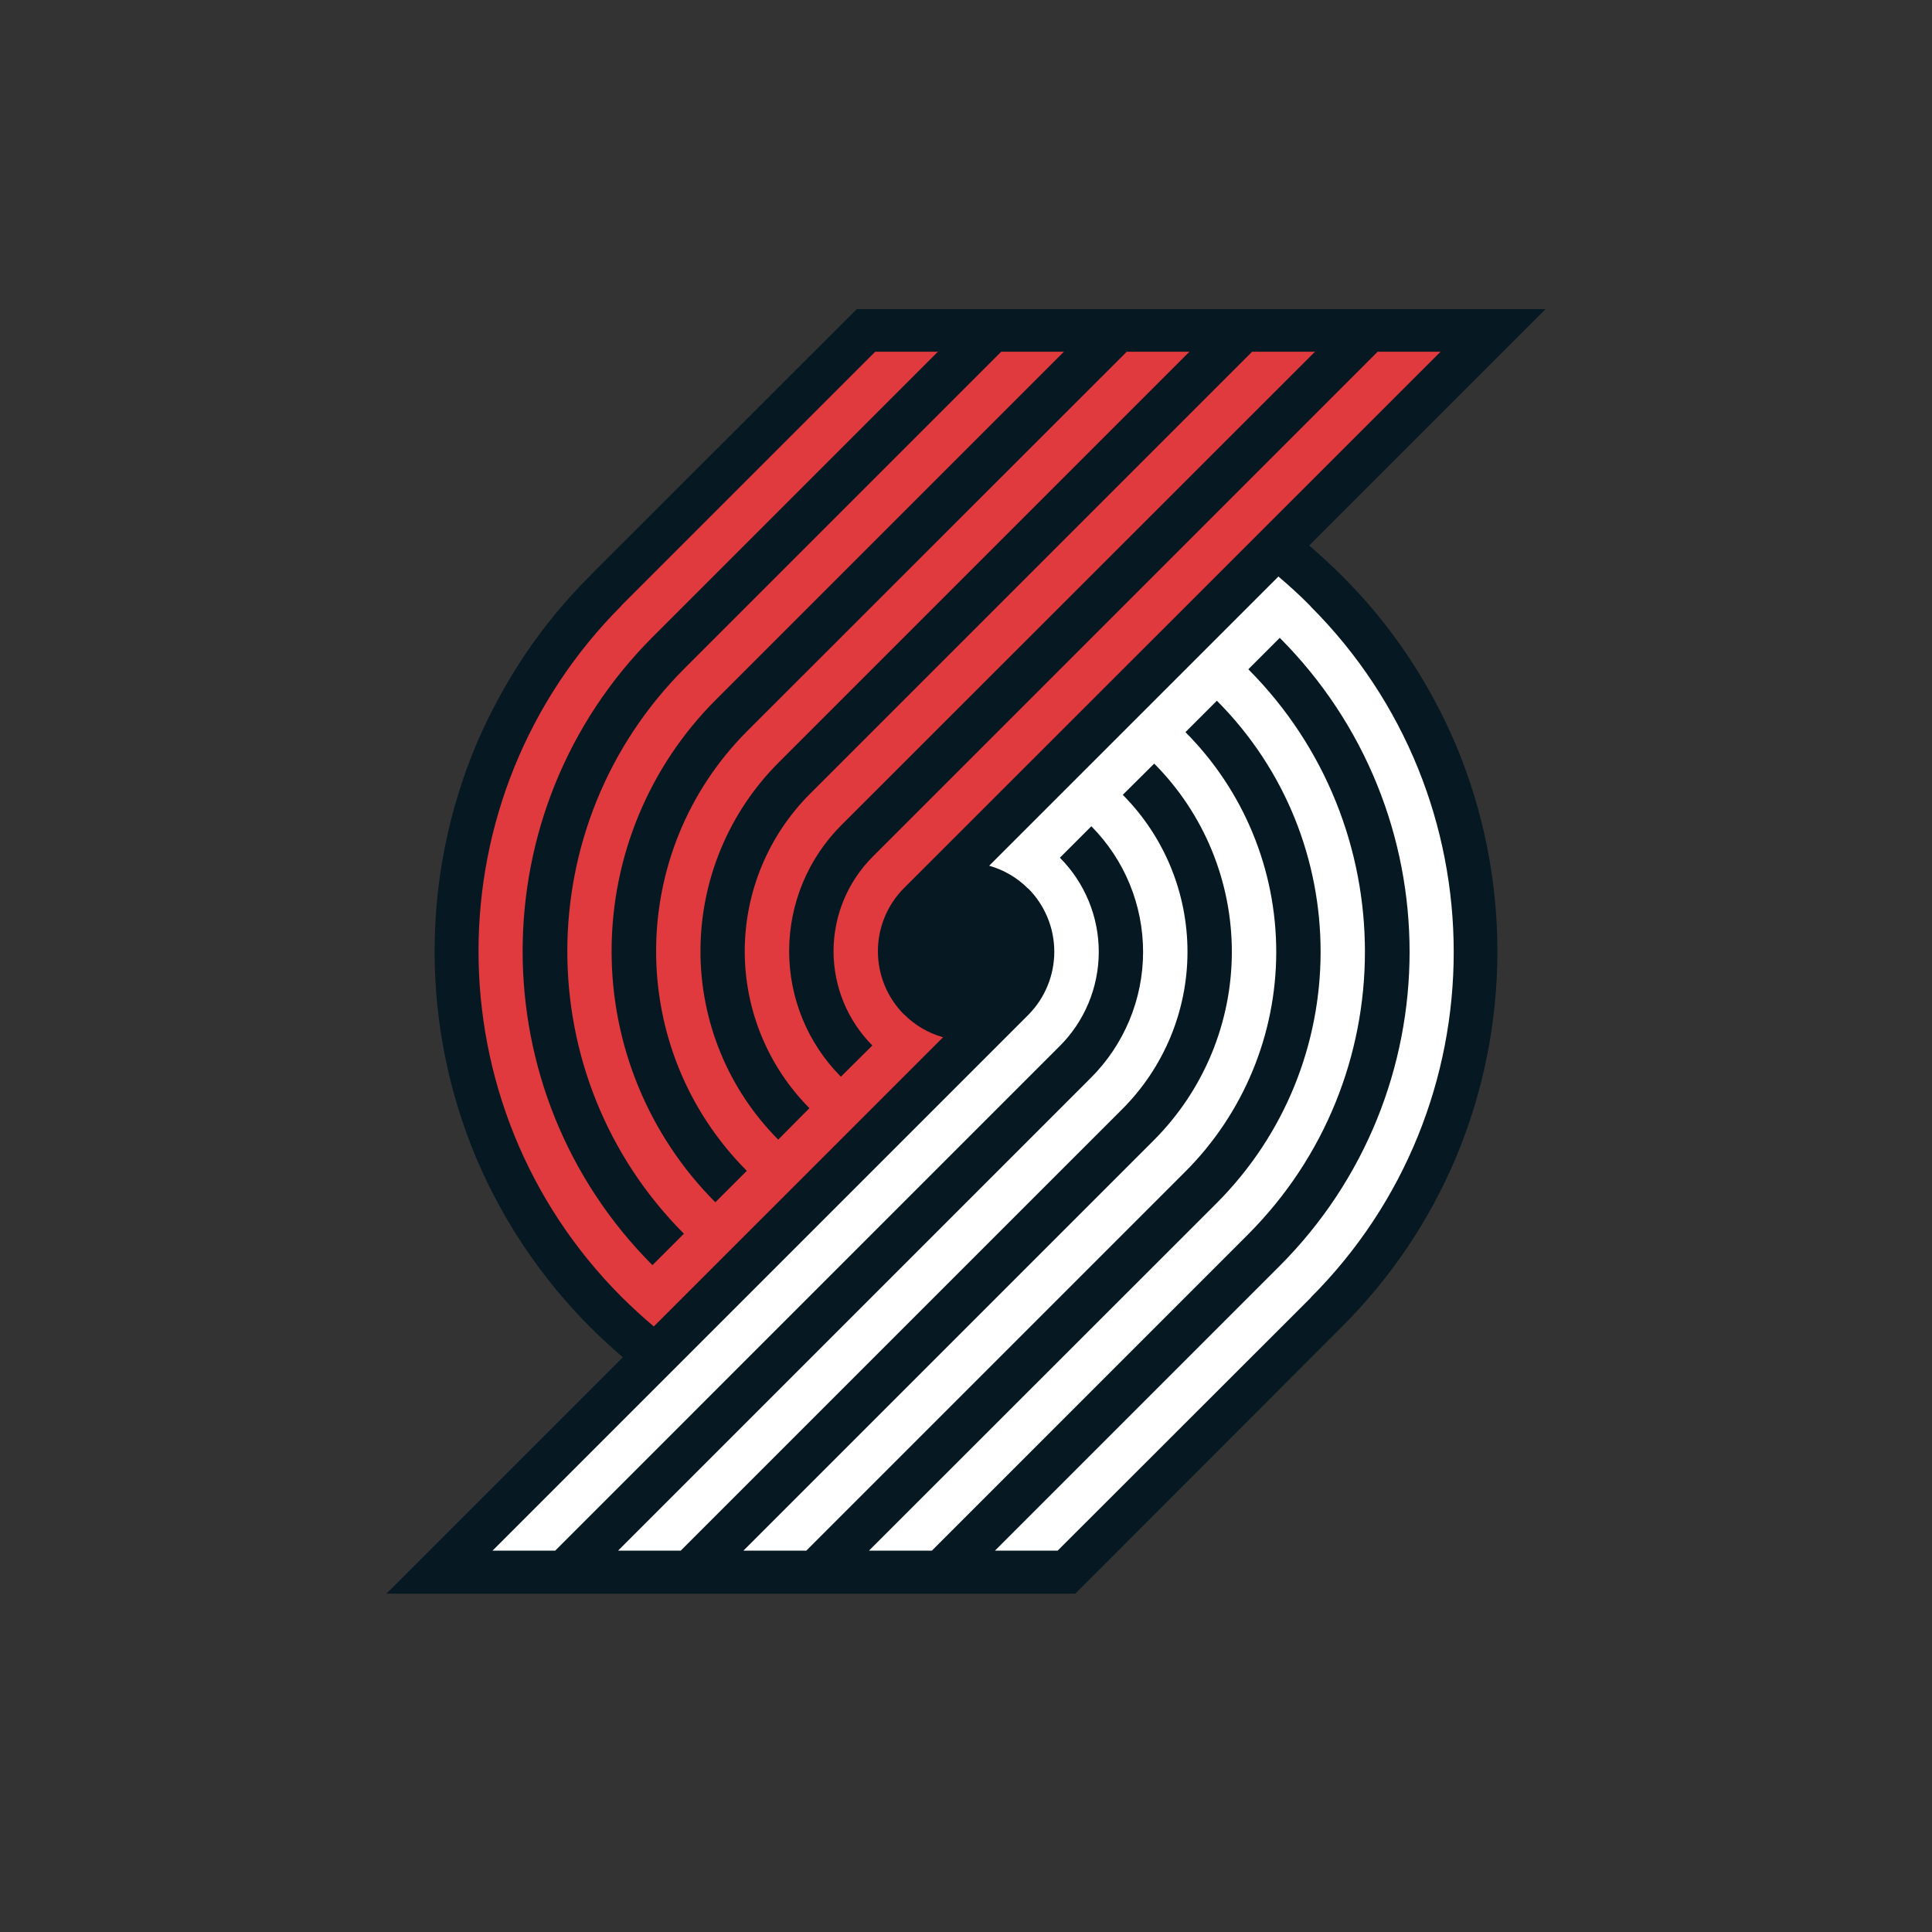 <svg width="50" height="50" viewBox="0 0 50 50" fill="none" xmlns="http://www.w3.org/2000/svg">
<rect x="0" y="0" width="50" height="50" fill="#333333" stroke="none"/>
<g clip-path="url(#clip0)">
<path d="M36.404 16.928C35.912 16.198 35.35 15.518 34.725 14.897C34.454 14.626 34.171 14.366 33.882 14.118L40 8H22.172L15.287 14.88C15.287 14.885 15.281 14.891 15.275 14.897C14.65 15.518 14.088 16.198 13.596 16.928C13.1 17.666 12.675 18.448 12.326 19.266C11.614 20.961 11.247 22.78 11.247 24.619C11.247 26.457 11.614 28.277 12.326 29.972C13.019 31.606 14.021 33.091 15.275 34.347C15.546 34.618 15.829 34.878 16.118 35.126L10 41.244H27.828L34.736 34.329C35.987 33.08 36.985 31.6 37.674 29.972C38.386 28.277 38.753 26.457 38.753 24.619C38.753 22.78 38.386 20.961 37.674 19.266C37.325 18.448 36.9 17.666 36.404 16.928Z" fill="#061922"/>
<path d="M33.917 15.688C33.651 15.416 33.369 15.162 33.086 14.92L25.6 22.405C25.98 22.512 26.326 22.715 26.604 22.994H26.61C27.043 23.429 27.285 24.017 27.285 24.63C27.285 25.244 27.043 25.832 26.61 26.267L12.747 40.13H14.369L27.418 27.08C27.74 26.761 27.995 26.381 28.17 25.962C28.344 25.544 28.435 25.095 28.436 24.642C28.437 24.188 28.349 23.739 28.176 23.32C28.003 22.9 27.75 22.519 27.43 22.198L28.244 21.384C29.103 22.25 29.585 23.421 29.583 24.642C29.581 25.862 29.095 27.031 28.232 27.894L15.996 40.13H17.618L29.046 28.702C30.123 27.624 30.73 26.163 30.732 24.639C30.734 23.114 30.132 21.651 29.057 20.57L29.871 19.762C31.161 21.059 31.883 22.814 31.88 24.643C31.877 26.471 31.148 28.224 29.854 29.516L19.24 40.13H20.868L30.668 30.33C32.178 28.822 33.027 26.776 33.029 24.642C33.031 22.507 32.186 20.46 30.679 18.948L31.493 18.135C35.077 21.73 35.071 27.548 31.481 31.143L22.489 40.13H24.117L32.295 31.951C36.329 27.912 36.335 21.367 32.307 17.321L33.12 16.507C37.605 21.003 37.599 28.281 33.109 32.771L25.75 40.13H27.372L33.923 33.585H33.917C38.857 28.645 38.857 20.634 33.917 15.693" fill="white"/>
<path d="M16.089 33.568C16.358 33.833 16.635 34.087 16.92 34.329L24.406 26.844C24.026 26.737 23.68 26.535 23.401 26.255H23.396C22.963 25.82 22.72 25.232 22.72 24.619C22.72 24.006 22.963 23.417 23.396 22.983L37.282 9.102H35.654L22.588 22.169C21.939 22.816 21.574 23.695 21.572 24.611C21.57 25.527 21.931 26.407 22.576 27.057L21.762 27.865C20.902 27 20.421 25.828 20.423 24.608C20.425 23.388 20.911 22.218 21.774 21.355L34.032 9.102H32.405L20.96 20.547C19.883 21.625 19.276 23.087 19.274 24.611C19.272 26.135 19.874 27.598 20.948 28.679L20.14 29.493C18.85 28.196 18.126 26.44 18.128 24.611C18.13 22.781 18.858 21.027 20.152 19.733L30.783 9.102H29.161L19.338 18.92C16.199 22.065 16.193 27.155 19.327 30.301L18.513 31.115C16.791 29.388 15.826 27.049 15.828 24.611C15.83 22.173 16.8 19.835 18.524 18.112L27.534 9.102H25.912L17.716 17.298C13.677 21.338 13.671 27.883 17.699 31.928L16.885 32.742C12.401 28.246 12.407 20.968 16.897 16.478L24.273 9.102H22.651L16.083 15.67H16.089C11.149 20.611 11.149 28.621 16.089 33.568Z" fill="#E03A3E"/>
</g>
<defs>
<clipPath id="clip0">
<rect width="30" height="33.244" fill="white" transform="translate(10 8)"/>
</clipPath>
</defs>
</svg>
